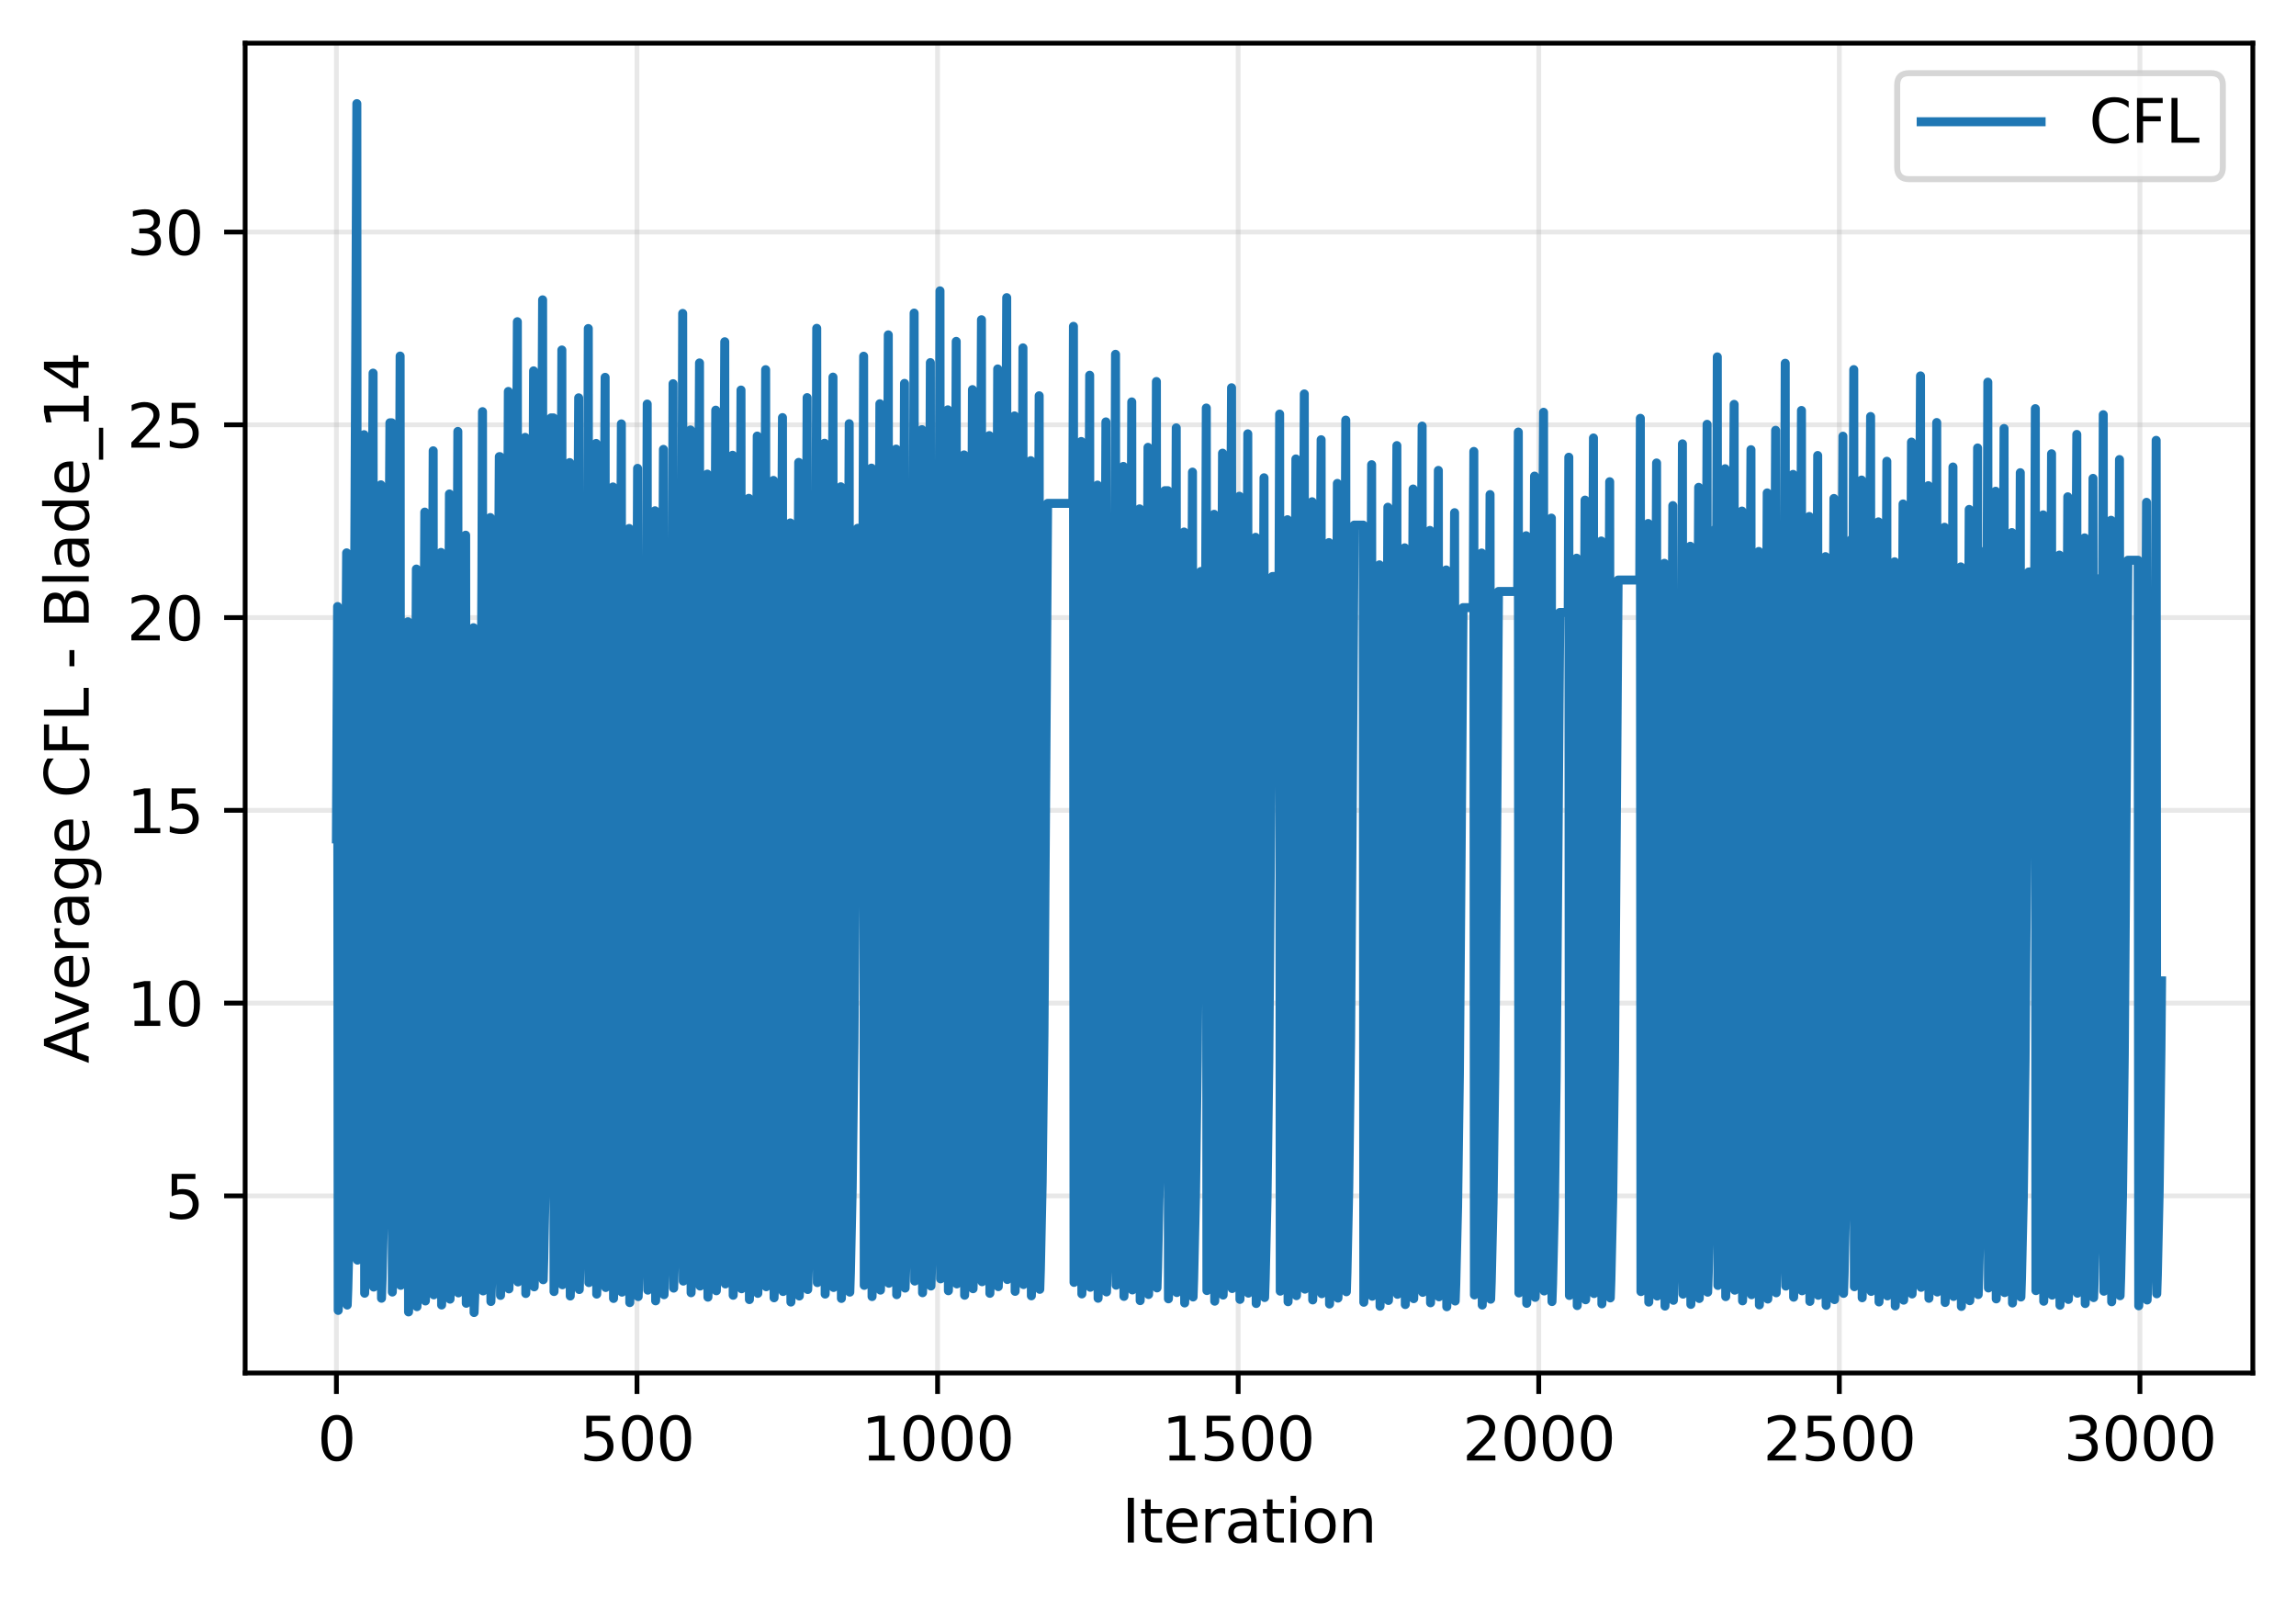 <?xml version="1.0" encoding="utf-8" standalone="no"?>
<!DOCTYPE svg PUBLIC "-//W3C//DTD SVG 1.1//EN"
  "http://www.w3.org/Graphics/SVG/1.1/DTD/svg11.dtd">
<svg xmlns:xlink="http://www.w3.org/1999/xlink" width="382.881pt" height="266.516pt" viewBox="0 0 382.881 266.516" xmlns="http://www.w3.org/2000/svg" version="1.1">
 <defs>
  <style type="text/css">*{stroke-linejoin: round; stroke-linecap: butt}</style>
 </defs>
 <g id="figure_1">
  <g id="patch_1">
   <path d="M 0 266.516 
L 382.881 266.516 
L 382.881 0 
L 0 0 
z
" style="fill: #ffffff"/>
  </g>
  <g id="axes_1">
   <g id="patch_2">
    <path d="M 40.881 228.96 
L 375.681 228.96 
L 375.681 7.2 
L 40.881 7.2 
z
" style="fill: #ffffff"/>
   </g>
   <g id="matplotlib.axis_1">
    <g id="xtick_1">
     <g id="line2d_1">
      <path d="M 56.099 228.96 
L 56.099 7.2 
" clip-path="url(#p69b4af54a1)" style="fill: none; stroke: #b0b0b0; stroke-opacity: 0.3; stroke-width: 0.8; stroke-linecap: square"/>
     </g>
     <g id="line2d_2">
      <defs>
       <path id="m0663ac1109" d="M 0 0 
L 0 3.5 
" style="stroke: #000000; stroke-width: 0.8"/>
      </defs>
      <g>
       <use xlink:href="#m0663ac1109" x="56.099" y="228.96" style="stroke: #000000; stroke-width: 0.8"/>
      </g>
     </g>
     <g id="text_1">
      <!-- 0 -->
      <g transform="translate(52.918 243.558) scale(0.1 -0.1)">
       <defs>
        <path id="DejaVuSans-30" d="M 2034 4250 
Q 1547 4250 1301 3770 
Q 1056 3291 1056 2328 
Q 1056 1369 1301 889 
Q 1547 409 2034 409 
Q 2525 409 2770 889 
Q 3016 1369 3016 2328 
Q 3016 3291 2770 3770 
Q 2525 4250 2034 4250 
z
M 2034 4750 
Q 2819 4750 3233 4129 
Q 3647 3509 3647 2328 
Q 3647 1150 3233 529 
Q 2819 -91 2034 -91 
Q 1250 -91 836 529 
Q 422 1150 422 2328 
Q 422 3509 836 4129 
Q 1250 4750 2034 4750 
z
" transform="scale(0.016)"/>
       </defs>
       <use xlink:href="#DejaVuSans-30"/>
      </g>
     </g>
    </g>
    <g id="xtick_2">
     <g id="line2d_3">
      <path d="M 106.225 228.96 
L 106.225 7.2 
" clip-path="url(#p69b4af54a1)" style="fill: none; stroke: #b0b0b0; stroke-opacity: 0.3; stroke-width: 0.8; stroke-linecap: square"/>
     </g>
     <g id="line2d_4">
      <g>
       <use xlink:href="#m0663ac1109" x="106.225" y="228.96" style="stroke: #000000; stroke-width: 0.8"/>
      </g>
     </g>
     <g id="text_2">
      <!-- 500 -->
      <g transform="translate(96.681 243.558) scale(0.1 -0.1)">
       <defs>
        <path id="DejaVuSans-35" d="M 691 4666 
L 3169 4666 
L 3169 4134 
L 1269 4134 
L 1269 2991 
Q 1406 3038 1543 3061 
Q 1681 3084 1819 3084 
Q 2600 3084 3056 2656 
Q 3513 2228 3513 1497 
Q 3513 744 3044 326 
Q 2575 -91 1722 -91 
Q 1428 -91 1123 -41 
Q 819 9 494 109 
L 494 744 
Q 775 591 1075 516 
Q 1375 441 1709 441 
Q 2250 441 2565 725 
Q 2881 1009 2881 1497 
Q 2881 1984 2565 2268 
Q 2250 2553 1709 2553 
Q 1456 2553 1204 2497 
Q 953 2441 691 2322 
L 691 4666 
z
" transform="scale(0.016)"/>
       </defs>
       <use xlink:href="#DejaVuSans-35"/>
       <use xlink:href="#DejaVuSans-30" transform="translate(63.623 0)"/>
       <use xlink:href="#DejaVuSans-30" transform="translate(127.246 0)"/>
      </g>
     </g>
    </g>
    <g id="xtick_3">
     <g id="line2d_5">
      <path d="M 156.351 228.96 
L 156.351 7.2 
" clip-path="url(#p69b4af54a1)" style="fill: none; stroke: #b0b0b0; stroke-opacity: 0.3; stroke-width: 0.8; stroke-linecap: square"/>
     </g>
     <g id="line2d_6">
      <g>
       <use xlink:href="#m0663ac1109" x="156.351" y="228.96" style="stroke: #000000; stroke-width: 0.8"/>
      </g>
     </g>
     <g id="text_3">
      <!-- 1000 -->
      <g transform="translate(143.626 243.558) scale(0.1 -0.1)">
       <defs>
        <path id="DejaVuSans-31" d="M 794 531 
L 1825 531 
L 1825 4091 
L 703 3866 
L 703 4441 
L 1819 4666 
L 2450 4666 
L 2450 531 
L 3481 531 
L 3481 0 
L 794 0 
L 794 531 
z
" transform="scale(0.016)"/>
       </defs>
       <use xlink:href="#DejaVuSans-31"/>
       <use xlink:href="#DejaVuSans-30" transform="translate(63.623 0)"/>
       <use xlink:href="#DejaVuSans-30" transform="translate(127.246 0)"/>
       <use xlink:href="#DejaVuSans-30" transform="translate(190.869 0)"/>
      </g>
     </g>
    </g>
    <g id="xtick_4">
     <g id="line2d_7">
      <path d="M 206.477 228.96 
L 206.477 7.2 
" clip-path="url(#p69b4af54a1)" style="fill: none; stroke: #b0b0b0; stroke-opacity: 0.3; stroke-width: 0.8; stroke-linecap: square"/>
     </g>
     <g id="line2d_8">
      <g>
       <use xlink:href="#m0663ac1109" x="206.477" y="228.96" style="stroke: #000000; stroke-width: 0.8"/>
      </g>
     </g>
     <g id="text_4">
      <!-- 1500 -->
      <g transform="translate(193.752 243.558) scale(0.1 -0.1)">
       <use xlink:href="#DejaVuSans-31"/>
       <use xlink:href="#DejaVuSans-35" transform="translate(63.623 0)"/>
       <use xlink:href="#DejaVuSans-30" transform="translate(127.246 0)"/>
       <use xlink:href="#DejaVuSans-30" transform="translate(190.869 0)"/>
      </g>
     </g>
    </g>
    <g id="xtick_5">
     <g id="line2d_9">
      <path d="M 256.602 228.96 
L 256.602 7.2 
" clip-path="url(#p69b4af54a1)" style="fill: none; stroke: #b0b0b0; stroke-opacity: 0.3; stroke-width: 0.8; stroke-linecap: square"/>
     </g>
     <g id="line2d_10">
      <g>
       <use xlink:href="#m0663ac1109" x="256.602" y="228.96" style="stroke: #000000; stroke-width: 0.8"/>
      </g>
     </g>
     <g id="text_5">
      <!-- 2000 -->
      <g transform="translate(243.877 243.558) scale(0.1 -0.1)">
       <defs>
        <path id="DejaVuSans-32" d="M 1228 531 
L 3431 531 
L 3431 0 
L 469 0 
L 469 531 
Q 828 903 1448 1529 
Q 2069 2156 2228 2338 
Q 2531 2678 2651 2914 
Q 2772 3150 2772 3378 
Q 2772 3750 2511 3984 
Q 2250 4219 1831 4219 
Q 1534 4219 1204 4116 
Q 875 4013 500 3803 
L 500 4441 
Q 881 4594 1212 4672 
Q 1544 4750 1819 4750 
Q 2544 4750 2975 4387 
Q 3406 4025 3406 3419 
Q 3406 3131 3298 2873 
Q 3191 2616 2906 2266 
Q 2828 2175 2409 1742 
Q 1991 1309 1228 531 
z
" transform="scale(0.016)"/>
       </defs>
       <use xlink:href="#DejaVuSans-32"/>
       <use xlink:href="#DejaVuSans-30" transform="translate(63.623 0)"/>
       <use xlink:href="#DejaVuSans-30" transform="translate(127.246 0)"/>
       <use xlink:href="#DejaVuSans-30" transform="translate(190.869 0)"/>
      </g>
     </g>
    </g>
    <g id="xtick_6">
     <g id="line2d_11">
      <path d="M 306.728 228.96 
L 306.728 7.2 
" clip-path="url(#p69b4af54a1)" style="fill: none; stroke: #b0b0b0; stroke-opacity: 0.3; stroke-width: 0.8; stroke-linecap: square"/>
     </g>
     <g id="line2d_12">
      <g>
       <use xlink:href="#m0663ac1109" x="306.728" y="228.96" style="stroke: #000000; stroke-width: 0.8"/>
      </g>
     </g>
     <g id="text_6">
      <!-- 2500 -->
      <g transform="translate(294.003 243.558) scale(0.1 -0.1)">
       <use xlink:href="#DejaVuSans-32"/>
       <use xlink:href="#DejaVuSans-35" transform="translate(63.623 0)"/>
       <use xlink:href="#DejaVuSans-30" transform="translate(127.246 0)"/>
       <use xlink:href="#DejaVuSans-30" transform="translate(190.869 0)"/>
      </g>
     </g>
    </g>
    <g id="xtick_7">
     <g id="line2d_13">
      <path d="M 356.854 228.96 
L 356.854 7.2 
" clip-path="url(#p69b4af54a1)" style="fill: none; stroke: #b0b0b0; stroke-opacity: 0.3; stroke-width: 0.8; stroke-linecap: square"/>
     </g>
     <g id="line2d_14">
      <g>
       <use xlink:href="#m0663ac1109" x="356.854" y="228.96" style="stroke: #000000; stroke-width: 0.8"/>
      </g>
     </g>
     <g id="text_7">
      <!-- 3000 -->
      <g transform="translate(344.129 243.558) scale(0.1 -0.1)">
       <defs>
        <path id="DejaVuSans-33" d="M 2597 2516 
Q 3050 2419 3304 2112 
Q 3559 1806 3559 1356 
Q 3559 666 3084 287 
Q 2609 -91 1734 -91 
Q 1441 -91 1130 -33 
Q 819 25 488 141 
L 488 750 
Q 750 597 1062 519 
Q 1375 441 1716 441 
Q 2309 441 2620 675 
Q 2931 909 2931 1356 
Q 2931 1769 2642 2001 
Q 2353 2234 1838 2234 
L 1294 2234 
L 1294 2753 
L 1863 2753 
Q 2328 2753 2575 2939 
Q 2822 3125 2822 3475 
Q 2822 3834 2567 4026 
Q 2313 4219 1838 4219 
Q 1578 4219 1281 4162 
Q 984 4106 628 3988 
L 628 4550 
Q 988 4650 1302 4700 
Q 1616 4750 1894 4750 
Q 2613 4750 3031 4423 
Q 3450 4097 3450 3541 
Q 3450 3153 3228 2886 
Q 3006 2619 2597 2516 
z
" transform="scale(0.016)"/>
       </defs>
       <use xlink:href="#DejaVuSans-33"/>
       <use xlink:href="#DejaVuSans-30" transform="translate(63.623 0)"/>
       <use xlink:href="#DejaVuSans-30" transform="translate(127.246 0)"/>
       <use xlink:href="#DejaVuSans-30" transform="translate(190.869 0)"/>
      </g>
     </g>
    </g>
    <g id="text_8">
     <!-- Iteration -->
     <g transform="translate(187.073 257.237) scale(0.1 -0.1)">
      <defs>
       <path id="DejaVuSans-49" d="M 628 4666 
L 1259 4666 
L 1259 0 
L 628 0 
L 628 4666 
z
" transform="scale(0.016)"/>
       <path id="DejaVuSans-74" d="M 1172 4494 
L 1172 3500 
L 2356 3500 
L 2356 3053 
L 1172 3053 
L 1172 1153 
Q 1172 725 1289 603 
Q 1406 481 1766 481 
L 2356 481 
L 2356 0 
L 1766 0 
Q 1100 0 847 248 
Q 594 497 594 1153 
L 594 3053 
L 172 3053 
L 172 3500 
L 594 3500 
L 594 4494 
L 1172 4494 
z
" transform="scale(0.016)"/>
       <path id="DejaVuSans-65" d="M 3597 1894 
L 3597 1613 
L 953 1613 
Q 991 1019 1311 708 
Q 1631 397 2203 397 
Q 2534 397 2845 478 
Q 3156 559 3463 722 
L 3463 178 
Q 3153 47 2828 -22 
Q 2503 -91 2169 -91 
Q 1331 -91 842 396 
Q 353 884 353 1716 
Q 353 2575 817 3079 
Q 1281 3584 2069 3584 
Q 2775 3584 3186 3129 
Q 3597 2675 3597 1894 
z
M 3022 2063 
Q 3016 2534 2758 2815 
Q 2500 3097 2075 3097 
Q 1594 3097 1305 2825 
Q 1016 2553 972 2059 
L 3022 2063 
z
" transform="scale(0.016)"/>
       <path id="DejaVuSans-72" d="M 2631 2963 
Q 2534 3019 2420 3045 
Q 2306 3072 2169 3072 
Q 1681 3072 1420 2755 
Q 1159 2438 1159 1844 
L 1159 0 
L 581 0 
L 581 3500 
L 1159 3500 
L 1159 2956 
Q 1341 3275 1631 3429 
Q 1922 3584 2338 3584 
Q 2397 3584 2469 3576 
Q 2541 3569 2628 3553 
L 2631 2963 
z
" transform="scale(0.016)"/>
       <path id="DejaVuSans-61" d="M 2194 1759 
Q 1497 1759 1228 1600 
Q 959 1441 959 1056 
Q 959 750 1161 570 
Q 1363 391 1709 391 
Q 2188 391 2477 730 
Q 2766 1069 2766 1631 
L 2766 1759 
L 2194 1759 
z
M 3341 1997 
L 3341 0 
L 2766 0 
L 2766 531 
Q 2569 213 2275 61 
Q 1981 -91 1556 -91 
Q 1019 -91 701 211 
Q 384 513 384 1019 
Q 384 1609 779 1909 
Q 1175 2209 1959 2209 
L 2766 2209 
L 2766 2266 
Q 2766 2663 2505 2880 
Q 2244 3097 1772 3097 
Q 1472 3097 1187 3025 
Q 903 2953 641 2809 
L 641 3341 
Q 956 3463 1253 3523 
Q 1550 3584 1831 3584 
Q 2591 3584 2966 3190 
Q 3341 2797 3341 1997 
z
" transform="scale(0.016)"/>
       <path id="DejaVuSans-69" d="M 603 3500 
L 1178 3500 
L 1178 0 
L 603 0 
L 603 3500 
z
M 603 4863 
L 1178 4863 
L 1178 4134 
L 603 4134 
L 603 4863 
z
" transform="scale(0.016)"/>
       <path id="DejaVuSans-6f" d="M 1959 3097 
Q 1497 3097 1228 2736 
Q 959 2375 959 1747 
Q 959 1119 1226 758 
Q 1494 397 1959 397 
Q 2419 397 2687 759 
Q 2956 1122 2956 1747 
Q 2956 2369 2687 2733 
Q 2419 3097 1959 3097 
z
M 1959 3584 
Q 2709 3584 3137 3096 
Q 3566 2609 3566 1747 
Q 3566 888 3137 398 
Q 2709 -91 1959 -91 
Q 1206 -91 779 398 
Q 353 888 353 1747 
Q 353 2609 779 3096 
Q 1206 3584 1959 3584 
z
" transform="scale(0.016)"/>
       <path id="DejaVuSans-6e" d="M 3513 2113 
L 3513 0 
L 2938 0 
L 2938 2094 
Q 2938 2591 2744 2837 
Q 2550 3084 2163 3084 
Q 1697 3084 1428 2787 
Q 1159 2491 1159 1978 
L 1159 0 
L 581 0 
L 581 3500 
L 1159 3500 
L 1159 2956 
Q 1366 3272 1645 3428 
Q 1925 3584 2291 3584 
Q 2894 3584 3203 3211 
Q 3513 2838 3513 2113 
z
" transform="scale(0.016)"/>
      </defs>
      <use xlink:href="#DejaVuSans-49"/>
      <use xlink:href="#DejaVuSans-74" transform="translate(29.492 0)"/>
      <use xlink:href="#DejaVuSans-65" transform="translate(68.701 0)"/>
      <use xlink:href="#DejaVuSans-72" transform="translate(130.225 0)"/>
      <use xlink:href="#DejaVuSans-61" transform="translate(171.338 0)"/>
      <use xlink:href="#DejaVuSans-74" transform="translate(232.617 0)"/>
      <use xlink:href="#DejaVuSans-69" transform="translate(271.826 0)"/>
      <use xlink:href="#DejaVuSans-6f" transform="translate(299.609 0)"/>
      <use xlink:href="#DejaVuSans-6e" transform="translate(360.791 0)"/>
     </g>
    </g>
   </g>
   <g id="matplotlib.axis_2">
    <g id="ytick_1">
     <g id="line2d_15">
      <path d="M 40.881 199.424 
L 375.681 199.424 
" clip-path="url(#p69b4af54a1)" style="fill: none; stroke: #b0b0b0; stroke-opacity: 0.3; stroke-width: 0.8; stroke-linecap: square"/>
     </g>
     <g id="line2d_16">
      <defs>
       <path id="m06e9872c0a" d="M 0 0 
L -3.5 0 
" style="stroke: #000000; stroke-width: 0.8"/>
      </defs>
      <g>
       <use xlink:href="#m06e9872c0a" x="40.881" y="199.424" style="stroke: #000000; stroke-width: 0.8"/>
      </g>
     </g>
     <g id="text_9">
      <!-- 5 -->
      <g transform="translate(27.519 203.223) scale(0.1 -0.1)">
       <use xlink:href="#DejaVuSans-35"/>
      </g>
     </g>
    </g>
    <g id="ytick_2">
     <g id="line2d_17">
      <path d="M 40.881 167.279 
L 375.681 167.279 
" clip-path="url(#p69b4af54a1)" style="fill: none; stroke: #b0b0b0; stroke-opacity: 0.3; stroke-width: 0.8; stroke-linecap: square"/>
     </g>
     <g id="line2d_18">
      <g>
       <use xlink:href="#m06e9872c0a" x="40.881" y="167.279" style="stroke: #000000; stroke-width: 0.8"/>
      </g>
     </g>
     <g id="text_10">
      <!-- 10 -->
      <g transform="translate(21.156 171.078) scale(0.1 -0.1)">
       <use xlink:href="#DejaVuSans-31"/>
       <use xlink:href="#DejaVuSans-30" transform="translate(63.623 0)"/>
      </g>
     </g>
    </g>
    <g id="ytick_3">
     <g id="line2d_19">
      <path d="M 40.881 135.134 
L 375.681 135.134 
" clip-path="url(#p69b4af54a1)" style="fill: none; stroke: #b0b0b0; stroke-opacity: 0.3; stroke-width: 0.8; stroke-linecap: square"/>
     </g>
     <g id="line2d_20">
      <g>
       <use xlink:href="#m06e9872c0a" x="40.881" y="135.134" style="stroke: #000000; stroke-width: 0.8"/>
      </g>
     </g>
     <g id="text_11">
      <!-- 15 -->
      <g transform="translate(21.156 138.933) scale(0.1 -0.1)">
       <use xlink:href="#DejaVuSans-31"/>
       <use xlink:href="#DejaVuSans-35" transform="translate(63.623 0)"/>
      </g>
     </g>
    </g>
    <g id="ytick_4">
     <g id="line2d_21">
      <path d="M 40.881 102.988 
L 375.681 102.988 
" clip-path="url(#p69b4af54a1)" style="fill: none; stroke: #b0b0b0; stroke-opacity: 0.3; stroke-width: 0.8; stroke-linecap: square"/>
     </g>
     <g id="line2d_22">
      <g>
       <use xlink:href="#m06e9872c0a" x="40.881" y="102.988" style="stroke: #000000; stroke-width: 0.8"/>
      </g>
     </g>
     <g id="text_12">
      <!-- 20 -->
      <g transform="translate(21.156 106.787) scale(0.1 -0.1)">
       <use xlink:href="#DejaVuSans-32"/>
       <use xlink:href="#DejaVuSans-30" transform="translate(63.623 0)"/>
      </g>
     </g>
    </g>
    <g id="ytick_5">
     <g id="line2d_23">
      <path d="M 40.881 70.843 
L 375.681 70.843 
" clip-path="url(#p69b4af54a1)" style="fill: none; stroke: #b0b0b0; stroke-opacity: 0.3; stroke-width: 0.8; stroke-linecap: square"/>
     </g>
     <g id="line2d_24">
      <g>
       <use xlink:href="#m06e9872c0a" x="40.881" y="70.843" style="stroke: #000000; stroke-width: 0.8"/>
      </g>
     </g>
     <g id="text_13">
      <!-- 25 -->
      <g transform="translate(21.156 74.642) scale(0.1 -0.1)">
       <use xlink:href="#DejaVuSans-32"/>
       <use xlink:href="#DejaVuSans-35" transform="translate(63.623 0)"/>
      </g>
     </g>
    </g>
    <g id="ytick_6">
     <g id="line2d_25">
      <path d="M 40.881 38.698 
L 375.681 38.698 
" clip-path="url(#p69b4af54a1)" style="fill: none; stroke: #b0b0b0; stroke-opacity: 0.3; stroke-width: 0.8; stroke-linecap: square"/>
     </g>
     <g id="line2d_26">
      <g>
       <use xlink:href="#m06e9872c0a" x="40.881" y="38.698" style="stroke: #000000; stroke-width: 0.8"/>
      </g>
     </g>
     <g id="text_14">
      <!-- 30 -->
      <g transform="translate(21.156 42.497) scale(0.1 -0.1)">
       <use xlink:href="#DejaVuSans-33"/>
       <use xlink:href="#DejaVuSans-30" transform="translate(63.623 0)"/>
      </g>
     </g>
    </g>
    <g id="text_15">
     <!-- Average CFL - Blade_14 -->
     <g transform="translate(14.798 177.334) rotate(-90) scale(0.1 -0.1)">
      <defs>
       <path id="DejaVuSans-41" d="M 2188 4044 
L 1331 1722 
L 3047 1722 
L 2188 4044 
z
M 1831 4666 
L 2547 4666 
L 4325 0 
L 3669 0 
L 3244 1197 
L 1141 1197 
L 716 0 
L 50 0 
L 1831 4666 
z
" transform="scale(0.016)"/>
       <path id="DejaVuSans-76" d="M 191 3500 
L 800 3500 
L 1894 563 
L 2988 3500 
L 3597 3500 
L 2284 0 
L 1503 0 
L 191 3500 
z
" transform="scale(0.016)"/>
       <path id="DejaVuSans-67" d="M 2906 1791 
Q 2906 2416 2648 2759 
Q 2391 3103 1925 3103 
Q 1463 3103 1205 2759 
Q 947 2416 947 1791 
Q 947 1169 1205 825 
Q 1463 481 1925 481 
Q 2391 481 2648 825 
Q 2906 1169 2906 1791 
z
M 3481 434 
Q 3481 -459 3084 -895 
Q 2688 -1331 1869 -1331 
Q 1566 -1331 1297 -1286 
Q 1028 -1241 775 -1147 
L 775 -588 
Q 1028 -725 1275 -790 
Q 1522 -856 1778 -856 
Q 2344 -856 2625 -561 
Q 2906 -266 2906 331 
L 2906 616 
Q 2728 306 2450 153 
Q 2172 0 1784 0 
Q 1141 0 747 490 
Q 353 981 353 1791 
Q 353 2603 747 3093 
Q 1141 3584 1784 3584 
Q 2172 3584 2450 3431 
Q 2728 3278 2906 2969 
L 2906 3500 
L 3481 3500 
L 3481 434 
z
" transform="scale(0.016)"/>
       <path id="DejaVuSans-20" transform="scale(0.016)"/>
       <path id="DejaVuSans-43" d="M 4122 4306 
L 4122 3641 
Q 3803 3938 3442 4084 
Q 3081 4231 2675 4231 
Q 1875 4231 1450 3742 
Q 1025 3253 1025 2328 
Q 1025 1406 1450 917 
Q 1875 428 2675 428 
Q 3081 428 3442 575 
Q 3803 722 4122 1019 
L 4122 359 
Q 3791 134 3420 21 
Q 3050 -91 2638 -91 
Q 1578 -91 968 557 
Q 359 1206 359 2328 
Q 359 3453 968 4101 
Q 1578 4750 2638 4750 
Q 3056 4750 3426 4639 
Q 3797 4528 4122 4306 
z
" transform="scale(0.016)"/>
       <path id="DejaVuSans-46" d="M 628 4666 
L 3309 4666 
L 3309 4134 
L 1259 4134 
L 1259 2759 
L 3109 2759 
L 3109 2228 
L 1259 2228 
L 1259 0 
L 628 0 
L 628 4666 
z
" transform="scale(0.016)"/>
       <path id="DejaVuSans-4c" d="M 628 4666 
L 1259 4666 
L 1259 531 
L 3531 531 
L 3531 0 
L 628 0 
L 628 4666 
z
" transform="scale(0.016)"/>
       <path id="DejaVuSans-2d" d="M 313 2009 
L 1997 2009 
L 1997 1497 
L 313 1497 
L 313 2009 
z
" transform="scale(0.016)"/>
       <path id="DejaVuSans-42" d="M 1259 2228 
L 1259 519 
L 2272 519 
Q 2781 519 3026 730 
Q 3272 941 3272 1375 
Q 3272 1813 3026 2020 
Q 2781 2228 2272 2228 
L 1259 2228 
z
M 1259 4147 
L 1259 2741 
L 2194 2741 
Q 2656 2741 2882 2914 
Q 3109 3088 3109 3444 
Q 3109 3797 2882 3972 
Q 2656 4147 2194 4147 
L 1259 4147 
z
M 628 4666 
L 2241 4666 
Q 2963 4666 3353 4366 
Q 3744 4066 3744 3513 
Q 3744 3084 3544 2831 
Q 3344 2578 2956 2516 
Q 3422 2416 3680 2098 
Q 3938 1781 3938 1306 
Q 3938 681 3513 340 
Q 3088 0 2303 0 
L 628 0 
L 628 4666 
z
" transform="scale(0.016)"/>
       <path id="DejaVuSans-6c" d="M 603 4863 
L 1178 4863 
L 1178 0 
L 603 0 
L 603 4863 
z
" transform="scale(0.016)"/>
       <path id="DejaVuSans-64" d="M 2906 2969 
L 2906 4863 
L 3481 4863 
L 3481 0 
L 2906 0 
L 2906 525 
Q 2725 213 2448 61 
Q 2172 -91 1784 -91 
Q 1150 -91 751 415 
Q 353 922 353 1747 
Q 353 2572 751 3078 
Q 1150 3584 1784 3584 
Q 2172 3584 2448 3432 
Q 2725 3281 2906 2969 
z
M 947 1747 
Q 947 1113 1208 752 
Q 1469 391 1925 391 
Q 2381 391 2643 752 
Q 2906 1113 2906 1747 
Q 2906 2381 2643 2742 
Q 2381 3103 1925 3103 
Q 1469 3103 1208 2742 
Q 947 2381 947 1747 
z
" transform="scale(0.016)"/>
       <path id="DejaVuSans-5f" d="M 3263 -1063 
L 3263 -1509 
L -63 -1509 
L -63 -1063 
L 3263 -1063 
z
" transform="scale(0.016)"/>
       <path id="DejaVuSans-34" d="M 2419 4116 
L 825 1625 
L 2419 1625 
L 2419 4116 
z
M 2253 4666 
L 3047 4666 
L 3047 1625 
L 3713 1625 
L 3713 1100 
L 3047 1100 
L 3047 0 
L 2419 0 
L 2419 1100 
L 313 1100 
L 313 1709 
L 2253 4666 
z
" transform="scale(0.016)"/>
      </defs>
      <use xlink:href="#DejaVuSans-41"/>
      <use xlink:href="#DejaVuSans-76" transform="translate(62.533 0)"/>
      <use xlink:href="#DejaVuSans-65" transform="translate(121.713 0)"/>
      <use xlink:href="#DejaVuSans-72" transform="translate(183.236 0)"/>
      <use xlink:href="#DejaVuSans-61" transform="translate(224.35 0)"/>
      <use xlink:href="#DejaVuSans-67" transform="translate(285.629 0)"/>
      <use xlink:href="#DejaVuSans-65" transform="translate(349.105 0)"/>
      <use xlink:href="#DejaVuSans-20" transform="translate(410.629 0)"/>
      <use xlink:href="#DejaVuSans-43" transform="translate(442.416 0)"/>
      <use xlink:href="#DejaVuSans-46" transform="translate(512.24 0)"/>
      <use xlink:href="#DejaVuSans-4c" transform="translate(569.76 0)"/>
      <use xlink:href="#DejaVuSans-20" transform="translate(625.473 0)"/>
      <use xlink:href="#DejaVuSans-2d" transform="translate(657.26 0)"/>
      <use xlink:href="#DejaVuSans-20" transform="translate(693.344 0)"/>
      <use xlink:href="#DejaVuSans-42" transform="translate(725.131 0)"/>
      <use xlink:href="#DejaVuSans-6c" transform="translate(793.734 0)"/>
      <use xlink:href="#DejaVuSans-61" transform="translate(821.518 0)"/>
      <use xlink:href="#DejaVuSans-64" transform="translate(882.797 0)"/>
      <use xlink:href="#DejaVuSans-65" transform="translate(946.273 0)"/>
      <use xlink:href="#DejaVuSans-5f" transform="translate(1007.797 0)"/>
      <use xlink:href="#DejaVuSans-31" transform="translate(1057.797 0)"/>
      <use xlink:href="#DejaVuSans-34" transform="translate(1121.42 0)"/>
     </g>
    </g>
   </g>
   <g id="line2d_27">
    <path d="M 56.099 139.895 
L 56.3 101.148 
L 56.4 218.527 
L 56.5 215.919 
L 56.801 204.525 
L 57.102 184.837 
L 57.403 150.816 
L 57.804 92.194 
L 57.904 217.632 
L 58.004 214.844 
L 58.305 202.669 
L 58.606 181.629 
L 58.906 145.272 
L 59.207 82.588 
L 59.508 17.28 
L 59.608 210.141 
L 59.708 205.855 
L 60.009 187.135 
L 60.31 154.786 
L 60.611 98.914 
L 60.711 72.486 
L 60.811 215.661 
L 60.912 212.48 
L 61.212 198.582 
L 61.513 174.57 
L 61.814 133.152 
L 62.215 62.221 
L 62.315 214.635 
L 62.415 211.248 
L 62.716 196.453 
L 63.017 170.904 
L 63.318 126.836 
L 63.518 80.849 
L 63.618 216.498 
L 63.719 213.483 
L 64.019 200.316 
L 64.32 177.564 
L 64.621 138.293 
L 65.022 70.503 
L 65.323 70.503 
L 65.423 215.463 
L 65.523 212.242 
L 65.824 198.171 
L 66.125 173.862 
L 66.425 131.877 
L 66.726 59.376 
L 66.826 214.35 
L 66.927 210.906 
L 67.227 195.863 
L 67.528 169.871 
L 67.829 124.986 
L 68.029 103.684 
L 68.13 218.781 
L 68.23 216.223 
L 68.531 205.051 
L 68.831 185.746 
L 69.132 152.418 
L 69.433 94.896 
L 69.533 217.902 
L 69.633 215.169 
L 69.934 203.229 
L 70.235 182.598 
L 70.536 146.959 
L 70.836 85.396 
L 70.937 216.952 
L 71.037 214.029 
L 71.338 201.259 
L 71.638 179.193 
L 71.939 141.062 
L 72.24 75.173 
L 72.34 215.93 
L 72.44 212.802 
L 72.741 199.139 
L 73.042 175.53 
L 73.343 134.733 
L 73.543 92.125 
L 73.643 217.625 
L 73.744 214.836 
L 74.044 202.654 
L 74.345 181.604 
L 74.646 145.229 
L 74.947 82.373 
L 75.047 216.65 
L 75.147 213.666 
L 75.448 200.632 
L 75.749 178.11 
L 76.049 139.191 
L 76.35 71.942 
L 76.45 215.607 
L 76.551 212.414 
L 76.851 198.469 
L 77.152 174.372 
L 77.453 132.733 
L 77.654 89.247 
L 77.754 217.337 
L 77.854 214.491 
L 78.155 202.058 
L 78.456 180.573 
L 78.756 143.447 
L 78.957 104.674 
L 79.057 218.88 
L 79.157 216.342 
L 79.458 205.256 
L 79.759 186.1 
L 80.06 152.999 
L 80.36 95.8 
L 80.461 68.646 
L 80.561 215.277 
L 80.661 212.019 
L 80.962 197.786 
L 81.263 173.191 
L 81.563 130.691 
L 81.764 86.305 
L 81.864 217.043 
L 81.964 214.138 
L 82.265 201.448 
L 82.566 179.519 
L 82.867 141.626 
L 83.268 76.146 
L 83.368 76.146 
L 83.468 216.027 
L 83.568 212.919 
L 83.869 199.341 
L 84.17 175.879 
L 84.471 135.336 
L 84.771 65.277 
L 84.872 214.94 
L 84.972 211.615 
L 85.273 197.087 
L 85.573 171.984 
L 85.874 128.606 
L 86.275 53.648 
L 86.375 213.777 
L 86.476 210.219 
L 86.776 194.676 
L 87.077 167.817 
L 87.378 121.405 
L 87.578 72.933 
L 87.679 215.706 
L 87.779 212.533 
L 88.08 198.675 
L 88.38 174.727 
L 88.681 133.346 
L 88.982 61.841 
L 89.082 214.597 
L 89.182 211.202 
L 89.483 196.375 
L 89.784 170.753 
L 90.085 126.478 
L 90.486 50.001 
L 90.586 213.413 
L 90.686 209.781 
L 90.987 193.919 
L 91.288 166.51 
L 91.588 119.147 
L 91.889 69.686 
L 92.29 69.686 
L 92.39 215.381 
L 92.491 212.144 
L 92.791 198.001 
L 93.092 173.564 
L 93.393 131.335 
L 93.694 58.365 
L 93.794 214.249 
L 93.894 210.785 
L 94.195 195.654 
L 94.496 169.507 
L 94.797 124.326 
L 94.997 77.138 
L 95.097 216.126 
L 95.198 213.038 
L 95.498 199.547 
L 95.799 176.234 
L 96.1 135.95 
L 96.501 66.339 
L 96.601 215.046 
L 96.701 211.742 
L 97.002 197.307 
L 97.303 172.364 
L 97.604 129.263 
L 97.904 84.248 
L 98.005 84.248 
L 98.105 54.784 
L 98.205 213.891 
L 98.305 210.355 
L 98.606 194.911 
L 98.907 168.224 
L 99.208 122.108 
L 99.408 73.946 
L 99.508 215.807 
L 99.609 212.655 
L 99.909 198.885 
L 100.21 175.09 
L 100.511 133.973 
L 100.912 62.923 
L 101.012 214.705 
L 101.112 211.332 
L 101.413 196.599 
L 101.714 171.14 
L 102.015 127.148 
L 102.215 81.202 
L 102.315 216.533 
L 102.416 213.526 
L 102.716 200.389 
L 103.017 177.69 
L 103.318 138.466 
L 103.619 70.687 
L 103.719 215.481 
L 103.819 212.264 
L 104.12 198.209 
L 104.421 173.922 
L 104.721 131.955 
L 104.922 88.126 
L 105.022 217.225 
L 105.122 214.356 
L 105.423 201.825 
L 105.724 180.171 
L 106.025 142.753 
L 106.325 78.103 
L 106.426 216.223 
L 106.526 213.154 
L 106.827 199.747 
L 107.127 176.58 
L 107.428 136.547 
L 107.729 94.744 
L 107.829 94.744 
L 107.929 67.379 
L 108.03 215.151 
L 108.13 211.867 
L 108.431 197.523 
L 108.731 172.737 
L 109.032 129.907 
L 109.233 85.176 
L 109.333 216.93 
L 109.433 214.002 
L 109.734 201.213 
L 110.035 179.114 
L 110.336 140.926 
L 110.636 74.938 
L 110.737 215.906 
L 110.837 212.774 
L 111.138 199.091 
L 111.438 175.446 
L 111.739 134.588 
L 112.04 91.916 
L 112.14 91.916 
L 112.24 63.985 
L 112.341 214.811 
L 112.441 211.459 
L 112.742 196.819 
L 113.042 171.521 
L 113.343 127.805 
L 113.644 82.149 
L 113.744 82.149 
L 113.844 52.265 
L 113.945 213.639 
L 114.045 210.053 
L 114.346 194.389 
L 114.646 167.322 
L 114.947 120.549 
L 115.148 71.702 
L 115.248 215.583 
L 115.348 212.385 
L 115.649 198.419 
L 115.95 174.286 
L 116.25 132.584 
L 116.651 60.523 
L 116.752 214.465 
L 116.852 211.044 
L 117.153 196.101 
L 117.453 170.28 
L 117.754 125.662 
L 117.955 79.063 
L 118.055 216.319 
L 118.155 213.269 
L 118.456 199.946 
L 118.757 176.924 
L 119.057 137.141 
L 119.358 68.397 
L 119.458 215.252 
L 119.559 211.989 
L 119.859 197.734 
L 120.16 173.102 
L 120.461 130.538 
L 120.862 56.99 
L 120.962 214.112 
L 121.062 210.62 
L 121.363 195.369 
L 121.664 169.015 
L 121.965 123.474 
L 122.165 75.918 
L 122.265 216.004 
L 122.366 212.891 
L 122.666 199.294 
L 122.967 175.797 
L 123.268 135.194 
L 123.569 65.046 
L 123.669 214.917 
L 123.769 211.587 
L 124.07 197.039 
L 124.371 171.901 
L 124.671 128.462 
L 124.872 83.098 
L 124.972 216.722 
L 125.072 213.753 
L 125.373 200.783 
L 125.674 178.37 
L 125.975 139.64 
L 126.276 72.717 
L 126.376 215.684 
L 126.476 212.507 
L 126.777 198.63 
L 127.078 174.65 
L 127.378 133.212 
L 127.679 61.647 
L 127.779 214.577 
L 127.88 211.179 
L 128.18 196.334 
L 128.481 170.683 
L 128.782 126.358 
L 128.982 80.114 
L 129.083 216.424 
L 129.183 213.395 
L 129.484 200.164 
L 129.784 177.3 
L 130.085 137.792 
L 130.486 69.637 
L 130.586 215.376 
L 130.687 212.138 
L 130.987 197.991 
L 131.288 173.546 
L 131.589 131.305 
L 131.789 87.203 
L 131.89 217.133 
L 131.99 214.246 
L 132.291 201.634 
L 132.591 179.841 
L 132.892 142.182 
L 133.193 77.108 
L 133.293 216.123 
L 133.393 213.034 
L 133.694 199.54 
L 133.995 176.223 
L 134.296 135.931 
L 134.596 66.306 
L 134.697 215.043 
L 134.797 211.738 
L 135.098 197.3 
L 135.398 172.353 
L 135.699 129.243 
L 136 84.219 
L 136.1 84.219 
L 136.2 54.749 
L 136.301 213.887 
L 136.401 210.351 
L 136.702 194.904 
L 137.002 168.211 
L 137.303 122.087 
L 137.504 73.914 
L 137.604 215.804 
L 137.704 212.651 
L 138.005 198.878 
L 138.306 175.079 
L 138.606 133.953 
L 138.907 62.889 
L 139.007 214.702 
L 139.108 211.328 
L 139.408 196.592 
L 139.709 171.128 
L 140.01 127.127 
L 140.21 81.172 
L 140.311 216.53 
L 140.411 213.522 
L 140.712 200.383 
L 141.012 177.68 
L 141.313 138.448 
L 141.614 70.655 
L 141.714 215.478 
L 141.814 212.26 
L 142.115 198.202 
L 142.416 173.911 
L 142.717 131.935 
L 143.018 88.096 
L 143.92 88.096 
L 144.02 59.402 
L 144.12 214.353 
L 144.221 210.909 
L 144.521 195.869 
L 144.822 169.879 
L 145.123 124.968 
L 145.323 78.063 
L 145.424 216.219 
L 145.524 213.149 
L 145.825 199.738 
L 146.125 176.565 
L 146.426 136.522 
L 146.727 67.328 
L 146.827 215.145 
L 146.927 211.861 
L 147.228 197.512 
L 147.529 172.719 
L 147.83 129.875 
L 148.13 55.842 
L 148.231 213.997 
L 148.331 210.482 
L 148.632 195.131 
L 148.932 168.603 
L 149.233 122.764 
L 149.434 74.889 
L 149.534 215.902 
L 149.634 212.768 
L 149.935 199.08 
L 150.236 175.428 
L 150.536 134.557 
L 150.837 63.932 
L 150.937 214.806 
L 151.038 211.453 
L 151.338 196.808 
L 151.639 171.502 
L 151.94 127.773 
L 152.241 82.102 
L 152.341 82.102 
L 152.441 52.209 
L 152.541 213.634 
L 152.642 210.046 
L 152.942 194.377 
L 153.243 167.301 
L 153.544 120.514 
L 153.744 71.65 
L 153.845 215.578 
L 153.945 212.379 
L 154.246 198.409 
L 154.546 174.267 
L 154.847 132.551 
L 155.148 60.466 
L 155.248 214.459 
L 155.348 211.037 
L 155.649 196.09 
L 155.95 170.26 
L 156.251 125.627 
L 156.551 79.012 
L 156.652 79.012 
L 156.752 48.501 
L 156.852 213.263 
L 156.952 209.601 
L 157.253 193.608 
L 157.554 165.973 
L 157.855 118.218 
L 158.055 68.344 
L 158.155 215.247 
L 158.256 211.982 
L 158.556 197.723 
L 158.857 173.083 
L 159.158 130.504 
L 159.459 56.929 
L 159.559 214.106 
L 159.659 210.613 
L 159.96 195.356 
L 160.261 168.993 
L 160.562 123.437 
L 160.762 75.858 
L 160.862 215.998 
L 160.963 212.884 
L 161.263 199.281 
L 161.564 175.775 
L 161.865 135.157 
L 162.166 64.969 
L 162.266 214.91 
L 162.366 211.578 
L 162.667 197.023 
L 162.968 171.874 
L 163.268 128.415 
L 163.669 53.318 
L 163.77 213.744 
L 163.87 210.179 
L 164.171 194.607 
L 164.471 167.699 
L 164.772 121.201 
L 164.973 72.639 
L 165.073 215.677 
L 165.173 212.498 
L 165.474 198.614 
L 165.775 174.622 
L 166.075 133.164 
L 166.376 61.524 
L 166.476 214.565 
L 166.577 211.164 
L 166.877 196.309 
L 167.178 170.639 
L 167.479 126.282 
L 167.88 49.633 
L 167.98 213.376 
L 168.08 209.737 
L 168.381 193.843 
L 168.682 166.378 
L 168.983 118.919 
L 169.183 69.353 
L 169.283 215.348 
L 169.384 212.104 
L 169.684 197.932 
L 169.985 173.444 
L 170.286 131.129 
L 170.587 58.009 
L 170.687 214.214 
L 170.787 210.742 
L 171.088 195.58 
L 171.389 169.38 
L 171.689 124.105 
L 171.89 76.821 
L 171.99 216.095 
L 172.09 213 
L 172.391 199.481 
L 172.692 176.12 
L 172.993 135.753 
L 173.293 65.999 
L 173.394 215.013 
L 173.494 211.701 
L 173.795 197.237 
L 174.095 172.243 
L 174.396 129.053 
L 174.697 83.945 
L 178.908 83.945 
L 179.008 54.42 
L 179.108 213.855 
L 179.208 210.312 
L 179.509 194.836 
L 179.81 168.094 
L 180.111 121.884 
L 180.311 73.622 
L 180.411 215.775 
L 180.512 212.616 
L 180.812 198.818 
L 181.113 174.974 
L 181.414 133.772 
L 181.715 62.576 
L 181.815 214.67 
L 181.915 211.29 
L 182.216 196.527 
L 182.517 171.016 
L 182.817 126.933 
L 183.018 80.893 
L 183.118 216.502 
L 183.218 213.488 
L 183.519 200.325 
L 183.82 177.58 
L 184.121 138.275 
L 184.421 70.356 
L 184.522 215.448 
L 184.622 212.224 
L 184.923 198.14 
L 185.223 173.804 
L 185.524 131.75 
L 185.825 87.83 
L 185.925 87.83 
L 186.025 59.082 
L 186.126 214.321 
L 186.226 210.871 
L 186.527 195.803 
L 186.827 169.764 
L 187.128 124.77 
L 187.329 77.778 
L 187.429 216.19 
L 187.529 213.115 
L 187.83 199.679 
L 188.131 176.463 
L 188.431 136.346 
L 188.732 67.023 
L 188.832 215.115 
L 188.933 211.824 
L 189.233 197.449 
L 189.534 172.61 
L 189.835 129.687 
L 190.035 84.858 
L 190.136 216.898 
L 190.236 213.964 
L 190.537 201.148 
L 190.837 179 
L 191.138 140.73 
L 191.439 74.598 
L 191.539 215.872 
L 191.639 212.733 
L 191.94 199.02 
L 192.241 175.324 
L 192.542 134.377 
L 192.843 63.621 
L 192.943 214.775 
L 193.043 211.416 
L 193.344 196.744 
L 193.645 171.391 
L 193.945 127.58 
L 194.246 81.825 
L 194.747 81.825 
L 194.848 216.595 
L 194.948 213.6 
L 195.249 200.519 
L 195.549 177.913 
L 195.85 138.852 
L 196.151 71.353 
L 196.251 215.548 
L 196.351 212.344 
L 196.652 198.347 
L 196.953 174.161 
L 197.254 132.368 
L 197.454 88.719 
L 197.554 217.285 
L 197.655 214.428 
L 197.955 201.948 
L 198.256 180.384 
L 198.557 143.12 
L 198.858 78.729 
L 198.958 216.286 
L 199.058 213.229 
L 199.359 199.877 
L 199.66 176.804 
L 199.96 136.935 
L 200.261 95.296 
L 201.063 95.296 
L 201.163 68.041 
L 201.264 215.217 
L 201.364 211.946 
L 201.665 197.66 
L 201.965 172.974 
L 202.266 130.317 
L 202.467 85.766 
L 202.567 216.989 
L 202.667 214.073 
L 202.968 201.336 
L 203.269 179.325 
L 203.569 141.292 
L 203.87 75.569 
L 203.97 215.97 
L 204.071 212.85 
L 204.371 199.221 
L 204.672 175.672 
L 204.973 134.978 
L 205.374 64.66 
L 205.474 214.879 
L 205.574 211.54 
L 205.875 196.959 
L 206.176 171.763 
L 206.477 128.223 
L 206.677 82.751 
L 206.777 216.688 
L 206.878 213.711 
L 207.178 200.711 
L 207.479 178.245 
L 207.78 139.425 
L 208.081 72.344 
L 208.181 215.647 
L 208.281 212.463 
L 208.582 198.553 
L 208.883 174.516 
L 209.184 132.981 
L 209.384 89.602 
L 209.484 217.373 
L 209.585 214.534 
L 209.885 202.131 
L 210.186 180.7 
L 210.487 143.667 
L 210.788 79.674 
L 210.888 216.38 
L 210.988 213.342 
L 211.289 200.073 
L 211.59 177.143 
L 211.89 137.52 
L 212.191 96.138 
L 213.294 96.138 
L 213.394 69.052 
L 213.494 215.318 
L 213.595 212.067 
L 213.895 197.87 
L 214.196 173.337 
L 214.497 130.943 
L 214.697 86.667 
L 214.798 217.079 
L 214.898 214.181 
L 215.199 201.523 
L 215.499 179.648 
L 215.8 141.85 
L 216.101 76.534 
L 216.201 216.066 
L 216.301 212.965 
L 216.602 199.421 
L 216.903 176.018 
L 217.204 135.576 
L 217.504 65.692 
L 217.605 214.982 
L 217.705 211.664 
L 218.006 197.173 
L 218.306 172.133 
L 218.607 128.863 
L 218.808 83.671 
L 218.908 216.78 
L 219.008 213.822 
L 219.309 200.901 
L 219.61 178.575 
L 219.91 139.995 
L 220.311 73.329 
L 220.412 215.745 
L 220.512 212.581 
L 220.813 198.757 
L 221.113 174.869 
L 221.414 133.591 
L 221.615 90.48 
L 221.715 217.461 
L 221.815 214.639 
L 222.116 202.313 
L 222.417 181.015 
L 222.717 144.211 
L 223.018 80.614 
L 223.118 216.474 
L 223.219 213.455 
L 223.519 200.267 
L 223.82 177.479 
L 224.121 138.102 
L 224.422 70.057 
L 224.522 215.418 
L 224.622 212.188 
L 224.923 198.078 
L 225.224 173.697 
L 225.525 131.565 
L 225.825 87.563 
L 227.329 87.563 
L 227.429 217.169 
L 227.53 214.289 
L 227.83 201.708 
L 228.131 179.97 
L 228.432 142.405 
L 228.733 77.493 
L 228.833 216.162 
L 228.933 213.08 
L 229.234 199.62 
L 229.535 176.361 
L 229.835 136.169 
L 230.036 94.193 
L 230.136 217.832 
L 230.236 215.084 
L 230.537 203.083 
L 230.838 182.345 
L 231.139 146.51 
L 231.439 84.586 
L 231.54 216.871 
L 231.64 213.932 
L 231.941 201.091 
L 232.241 178.903 
L 232.542 140.561 
L 232.943 74.307 
L 233.043 215.843 
L 233.144 212.698 
L 233.444 198.96 
L 233.745 175.22 
L 234.046 134.197 
L 234.246 91.353 
L 234.347 217.548 
L 234.447 214.744 
L 234.748 202.494 
L 235.048 181.327 
L 235.349 144.751 
L 235.65 81.547 
L 235.75 216.567 
L 235.85 213.567 
L 236.151 200.461 
L 236.452 177.814 
L 236.753 138.68 
L 237.154 71.056 
L 237.254 215.518 
L 237.354 212.308 
L 237.655 198.285 
L 237.956 174.055 
L 238.256 132.184 
L 238.457 88.454 
L 238.557 217.258 
L 238.657 214.396 
L 238.958 201.893 
L 239.259 180.289 
L 239.56 142.956 
L 239.86 78.446 
L 239.961 216.257 
L 240.061 213.195 
L 240.362 199.818 
L 240.662 176.703 
L 240.963 136.759 
L 241.164 95.043 
L 241.264 217.917 
L 241.364 215.186 
L 241.665 203.259 
L 241.966 182.65 
L 242.267 147.036 
L 242.567 85.495 
L 242.668 216.962 
L 242.768 214.041 
L 243.069 201.28 
L 243.369 179.228 
L 243.67 141.124 
L 243.971 101.328 
L 245.675 101.328 
L 245.775 75.28 
L 245.876 215.941 
L 245.976 212.815 
L 246.277 199.161 
L 246.577 175.568 
L 246.878 134.799 
L 247.079 92.22 
L 247.179 217.635 
L 247.279 214.848 
L 247.58 202.674 
L 247.881 181.638 
L 248.181 145.288 
L 248.482 82.475 
L 248.582 216.66 
L 248.683 213.678 
L 248.983 200.653 
L 249.284 178.146 
L 249.585 139.254 
L 249.886 98.635 
L 253.094 98.635 
L 253.194 72.049 
L 253.294 215.617 
L 253.394 212.427 
L 253.695 198.491 
L 253.996 174.41 
L 254.297 132.798 
L 254.497 89.339 
L 254.597 217.347 
L 254.698 214.502 
L 254.998 202.077 
L 255.299 180.606 
L 255.6 143.504 
L 255.901 79.393 
L 256.001 216.352 
L 256.101 213.308 
L 256.402 200.014 
L 256.703 177.042 
L 257.003 137.346 
L 257.404 68.751 
L 257.505 215.288 
L 257.605 212.031 
L 257.906 197.807 
L 258.207 173.229 
L 258.507 130.756 
L 258.708 86.398 
L 258.808 217.052 
L 258.908 214.149 
L 259.209 201.467 
L 259.51 179.552 
L 259.811 141.683 
L 260.111 102.134 
L 261.515 102.134 
L 261.615 76.246 
L 261.715 216.037 
L 261.816 212.931 
L 262.116 199.362 
L 262.417 175.914 
L 262.718 135.398 
L 262.918 93.082 
L 263.019 217.721 
L 263.119 214.951 
L 263.42 202.853 
L 263.72 181.947 
L 264.021 145.822 
L 264.322 83.397 
L 264.422 216.752 
L 264.522 213.789 
L 264.823 200.845 
L 265.124 178.477 
L 265.425 139.825 
L 265.725 73.035 
L 265.826 215.716 
L 265.926 212.545 
L 266.227 198.696 
L 266.527 174.764 
L 266.828 133.409 
L 267.029 90.219 
L 267.129 217.435 
L 267.229 214.607 
L 267.53 202.259 
L 267.831 180.921 
L 268.131 144.049 
L 268.432 80.334 
L 268.532 216.446 
L 268.633 213.421 
L 268.933 200.209 
L 269.234 177.379 
L 269.535 137.928 
L 269.836 96.726 
L 273.445 96.726 
L 273.545 69.757 
L 273.645 215.388 
L 273.745 212.152 
L 274.046 198.016 
L 274.347 173.589 
L 274.648 131.38 
L 274.848 87.296 
L 274.949 217.142 
L 275.049 214.257 
L 275.35 201.653 
L 275.65 179.874 
L 275.951 142.239 
L 276.252 77.207 
L 276.352 216.133 
L 276.452 213.046 
L 276.753 199.561 
L 277.054 176.259 
L 277.355 135.992 
L 277.555 93.938 
L 277.655 217.806 
L 277.756 215.054 
L 278.056 203.03 
L 278.357 182.254 
L 278.658 146.352 
L 278.959 84.313 
L 279.059 216.844 
L 279.159 213.899 
L 279.46 201.035 
L 279.761 178.805 
L 280.061 140.392 
L 280.362 100.275 
L 280.462 100.275 
L 280.563 74.016 
L 280.663 215.814 
L 280.763 212.663 
L 281.064 198.899 
L 281.365 175.115 
L 281.665 134.016 
L 281.866 91.093 
L 281.966 217.522 
L 282.066 214.712 
L 282.367 202.44 
L 282.668 181.234 
L 282.969 144.59 
L 283.269 81.269 
L 283.37 216.54 
L 283.47 213.534 
L 283.771 200.403 
L 284.071 177.714 
L 284.372 138.507 
L 284.673 70.758 
L 284.773 215.488 
L 284.873 212.272 
L 285.174 198.224 
L 285.475 173.948 
L 285.776 131.999 
L 286.076 88.189 
L 286.277 88.189 
L 286.377 59.512 
L 286.477 214.364 
L 286.578 210.923 
L 286.878 195.892 
L 287.179 169.918 
L 287.48 125.036 
L 287.68 78.162 
L 287.781 216.229 
L 287.881 213.161 
L 288.182 199.759 
L 288.482 176.601 
L 288.783 136.583 
L 289.184 67.433 
L 289.284 215.156 
L 289.385 211.873 
L 289.685 197.534 
L 289.986 172.757 
L 290.287 129.941 
L 290.488 85.224 
L 290.588 216.935 
L 290.688 214.008 
L 290.989 201.223 
L 291.29 179.131 
L 291.59 140.956 
L 291.991 74.99 
L 292.092 215.912 
L 292.192 212.78 
L 292.493 199.101 
L 292.793 175.464 
L 293.094 134.62 
L 293.295 91.962 
L 293.395 217.609 
L 293.495 214.817 
L 293.796 202.62 
L 294.097 181.546 
L 294.397 145.128 
L 294.698 82.198 
L 294.798 216.632 
L 294.899 213.645 
L 295.199 200.596 
L 295.5 178.047 
L 295.801 139.083 
L 296.102 71.753 
L 296.202 215.588 
L 296.302 212.392 
L 296.603 198.43 
L 296.904 174.304 
L 297.204 132.615 
L 297.505 89.075 
L 297.605 89.075 
L 297.706 60.576 
L 297.806 214.47 
L 297.906 211.05 
L 298.207 196.112 
L 298.508 170.3 
L 298.808 125.695 
L 299.009 79.11 
L 299.109 216.324 
L 299.209 213.274 
L 299.51 199.956 
L 299.811 176.941 
L 300.112 137.171 
L 300.412 68.449 
L 300.513 215.257 
L 300.613 211.995 
L 300.914 197.745 
L 301.214 173.12 
L 301.515 130.569 
L 301.716 86.129 
L 301.816 217.026 
L 301.916 214.117 
L 302.217 201.411 
L 302.518 179.456 
L 302.818 141.517 
L 303.119 75.958 
L 303.219 216.008 
L 303.32 212.896 
L 303.62 199.302 
L 303.921 175.811 
L 304.222 135.219 
L 304.422 92.825 
L 304.523 217.695 
L 304.623 214.92 
L 304.924 202.8 
L 305.224 181.855 
L 305.525 145.663 
L 305.826 83.122 
L 305.926 216.725 
L 306.026 213.756 
L 306.327 200.788 
L 306.628 178.378 
L 306.929 139.655 
L 307.33 72.741 
L 307.43 215.687 
L 307.53 212.51 
L 307.831 198.635 
L 308.132 174.658 
L 308.433 133.227 
L 308.733 89.956 
L 309.034 89.956 
L 309.134 61.634 
L 309.235 214.576 
L 309.335 211.177 
L 309.636 196.332 
L 309.936 170.679 
L 310.237 126.35 
L 310.438 80.053 
L 310.538 216.418 
L 310.638 213.388 
L 310.939 200.151 
L 311.24 177.279 
L 311.54 137.755 
L 311.941 69.457 
L 312.042 215.358 
L 312.142 212.116 
L 312.443 197.954 
L 312.743 173.482 
L 313.044 131.194 
L 313.245 87.029 
L 313.345 217.115 
L 313.445 214.225 
L 313.746 201.598 
L 314.047 179.778 
L 314.347 142.074 
L 314.648 76.921 
L 314.748 216.105 
L 314.849 213.012 
L 315.149 199.502 
L 315.45 176.156 
L 315.751 135.815 
L 315.951 93.683 
L 316.052 217.781 
L 316.152 215.023 
L 316.453 202.977 
L 316.753 182.162 
L 317.054 146.194 
L 317.355 84.04 
L 317.455 216.817 
L 317.555 213.866 
L 317.856 200.978 
L 318.157 178.707 
L 318.458 140.223 
L 318.758 73.723 
L 318.859 215.785 
L 318.959 212.628 
L 319.26 198.839 
L 319.56 175.01 
L 319.861 133.835 
L 320.262 62.685 
L 320.362 214.681 
L 320.463 211.303 
L 320.763 196.55 
L 321.064 171.055 
L 321.365 127.001 
L 321.565 80.99 
L 321.666 216.512 
L 321.766 213.5 
L 322.067 200.345 
L 322.367 177.614 
L 322.668 138.335 
L 322.969 70.46 
L 323.069 215.459 
L 323.17 212.236 
L 323.47 198.162 
L 323.771 173.841 
L 324.072 131.815 
L 324.272 87.923 
L 324.373 217.205 
L 324.473 214.332 
L 324.774 201.783 
L 325.074 180.098 
L 325.375 142.627 
L 325.676 77.877 
L 325.776 216.2 
L 325.876 213.126 
L 326.177 199.7 
L 326.478 176.499 
L 326.779 136.407 
L 326.979 94.536 
L 327.079 217.866 
L 327.18 215.126 
L 327.48 203.154 
L 327.781 182.468 
L 328.082 146.722 
L 328.383 84.953 
L 328.483 216.908 
L 328.583 213.976 
L 328.884 201.167 
L 329.185 179.034 
L 329.485 140.788 
L 329.786 74.699 
L 329.886 215.883 
L 329.987 212.745 
L 330.287 199.041 
L 330.588 175.36 
L 330.889 134.44 
L 331.19 91.703 
L 331.39 91.703 
L 331.49 63.729 
L 331.591 214.786 
L 331.691 211.429 
L 331.992 196.766 
L 332.292 171.429 
L 332.593 127.647 
L 332.794 81.921 
L 332.894 216.605 
L 332.994 213.612 
L 333.295 200.539 
L 333.596 177.948 
L 333.896 138.911 
L 334.197 71.456 
L 334.297 215.558 
L 334.398 212.356 
L 334.698 198.368 
L 334.999 174.198 
L 335.3 132.432 
L 335.5 88.811 
L 335.601 217.294 
L 335.701 214.439 
L 336.002 201.967 
L 336.302 180.417 
L 336.603 143.177 
L 336.904 78.827 
L 337.004 216.295 
L 337.104 213.241 
L 337.405 199.897 
L 337.706 176.839 
L 338.007 136.996 
L 338.307 95.383 
L 339.31 95.383 
L 339.41 68.146 
L 339.51 215.227 
L 339.611 211.959 
L 339.912 197.682 
L 340.212 173.012 
L 340.513 130.382 
L 340.714 85.859 
L 340.814 216.999 
L 340.914 214.084 
L 341.215 201.355 
L 341.516 179.359 
L 341.816 141.35 
L 342.117 75.67 
L 342.217 215.98 
L 342.318 212.862 
L 342.618 199.242 
L 342.919 175.708 
L 343.22 135.04 
L 343.42 92.568 
L 343.521 217.669 
L 343.621 214.889 
L 343.922 202.746 
L 344.222 181.763 
L 344.523 145.503 
L 344.824 82.847 
L 344.924 216.697 
L 345.024 213.723 
L 345.325 200.73 
L 345.626 178.28 
L 345.927 139.484 
L 346.328 72.446 
L 346.428 215.657 
L 346.528 212.475 
L 346.829 198.574 
L 347.13 174.553 
L 347.43 133.045 
L 347.631 89.694 
L 347.731 217.382 
L 347.831 214.544 
L 348.132 202.15 
L 348.433 180.733 
L 348.734 143.724 
L 349.034 79.772 
L 349.135 216.39 
L 349.235 213.354 
L 349.536 200.093 
L 349.836 177.178 
L 350.137 137.581 
L 350.438 96.225 
L 350.638 96.225 
L 350.739 69.157 
L 350.839 215.328 
L 350.939 212.08 
L 351.24 197.892 
L 351.541 173.374 
L 351.841 131.008 
L 352.042 86.761 
L 352.142 217.089 
L 352.242 214.193 
L 352.543 201.542 
L 352.844 179.682 
L 353.145 141.908 
L 353.445 76.634 
L 353.546 216.076 
L 353.646 212.977 
L 353.947 199.442 
L 354.247 176.053 
L 354.548 135.637 
L 354.849 93.427 
L 356.553 93.427 
L 356.654 217.755 
L 356.754 214.993 
L 357.055 202.924 
L 357.355 182.071 
L 357.656 146.035 
L 357.957 83.767 
L 358.057 216.789 
L 358.157 213.833 
L 358.458 200.921 
L 358.759 178.609 
L 359.06 140.054 
L 359.36 99.787 
L 359.461 99.787 
L 359.561 73.43 
L 359.661 215.756 
L 359.761 212.593 
L 360.062 198.778 
L 360.363 174.905 
L 360.463 163.573 
L 360.463 163.573 
" clip-path="url(#p69b4af54a1)" style="fill: none; stroke: #1f77b4; stroke-width: 1.5; stroke-linecap: square"/>
   </g>
   <g id="patch_3">
    <path d="M 40.881 228.96 
L 40.881 7.2 
" style="fill: none; stroke: #000000; stroke-width: 0.8; stroke-linejoin: miter; stroke-linecap: square"/>
   </g>
   <g id="patch_4">
    <path d="M 375.681 228.96 
L 375.681 7.2 
" style="fill: none; stroke: #000000; stroke-width: 0.8; stroke-linejoin: miter; stroke-linecap: square"/>
   </g>
   <g id="patch_5">
    <path d="M 40.881 228.96 
L 375.681 228.96 
" style="fill: none; stroke: #000000; stroke-width: 0.8; stroke-linejoin: miter; stroke-linecap: square"/>
   </g>
   <g id="patch_6">
    <path d="M 40.881 7.2 
L 375.681 7.2 
" style="fill: none; stroke: #000000; stroke-width: 0.8; stroke-linejoin: miter; stroke-linecap: square"/>
   </g>
   <g id="legend_1">
    <g id="patch_7">
     <path d="M 318.375 29.878 
L 368.681 29.878 
Q 370.681 29.878 370.681 27.878 
L 370.681 14.2 
Q 370.681 12.2 368.681 12.2 
L 318.375 12.2 
Q 316.375 12.2 316.375 14.2 
L 316.375 27.878 
Q 316.375 29.878 318.375 29.878 
z
" style="fill: #ffffff; opacity: 0.8; stroke: #cccccc; stroke-linejoin: miter"/>
    </g>
    <g id="line2d_28">
     <path d="M 320.375 20.298 
L 330.375 20.298 
L 340.375 20.298 
" style="fill: none; stroke: #1f77b4; stroke-width: 1.5; stroke-linecap: square"/>
    </g>
    <g id="text_16">
     <!-- CFL -->
     <g transform="translate(348.375 23.798) scale(0.1 -0.1)">
      <use xlink:href="#DejaVuSans-43"/>
      <use xlink:href="#DejaVuSans-46" transform="translate(69.824 0)"/>
      <use xlink:href="#DejaVuSans-4c" transform="translate(127.344 0)"/>
     </g>
    </g>
   </g>
  </g>
 </g>
 <defs>
  <clipPath id="p69b4af54a1">
   <rect x="40.881" y="7.2" width="334.8" height="221.76"/>
  </clipPath>
 </defs>
</svg>
